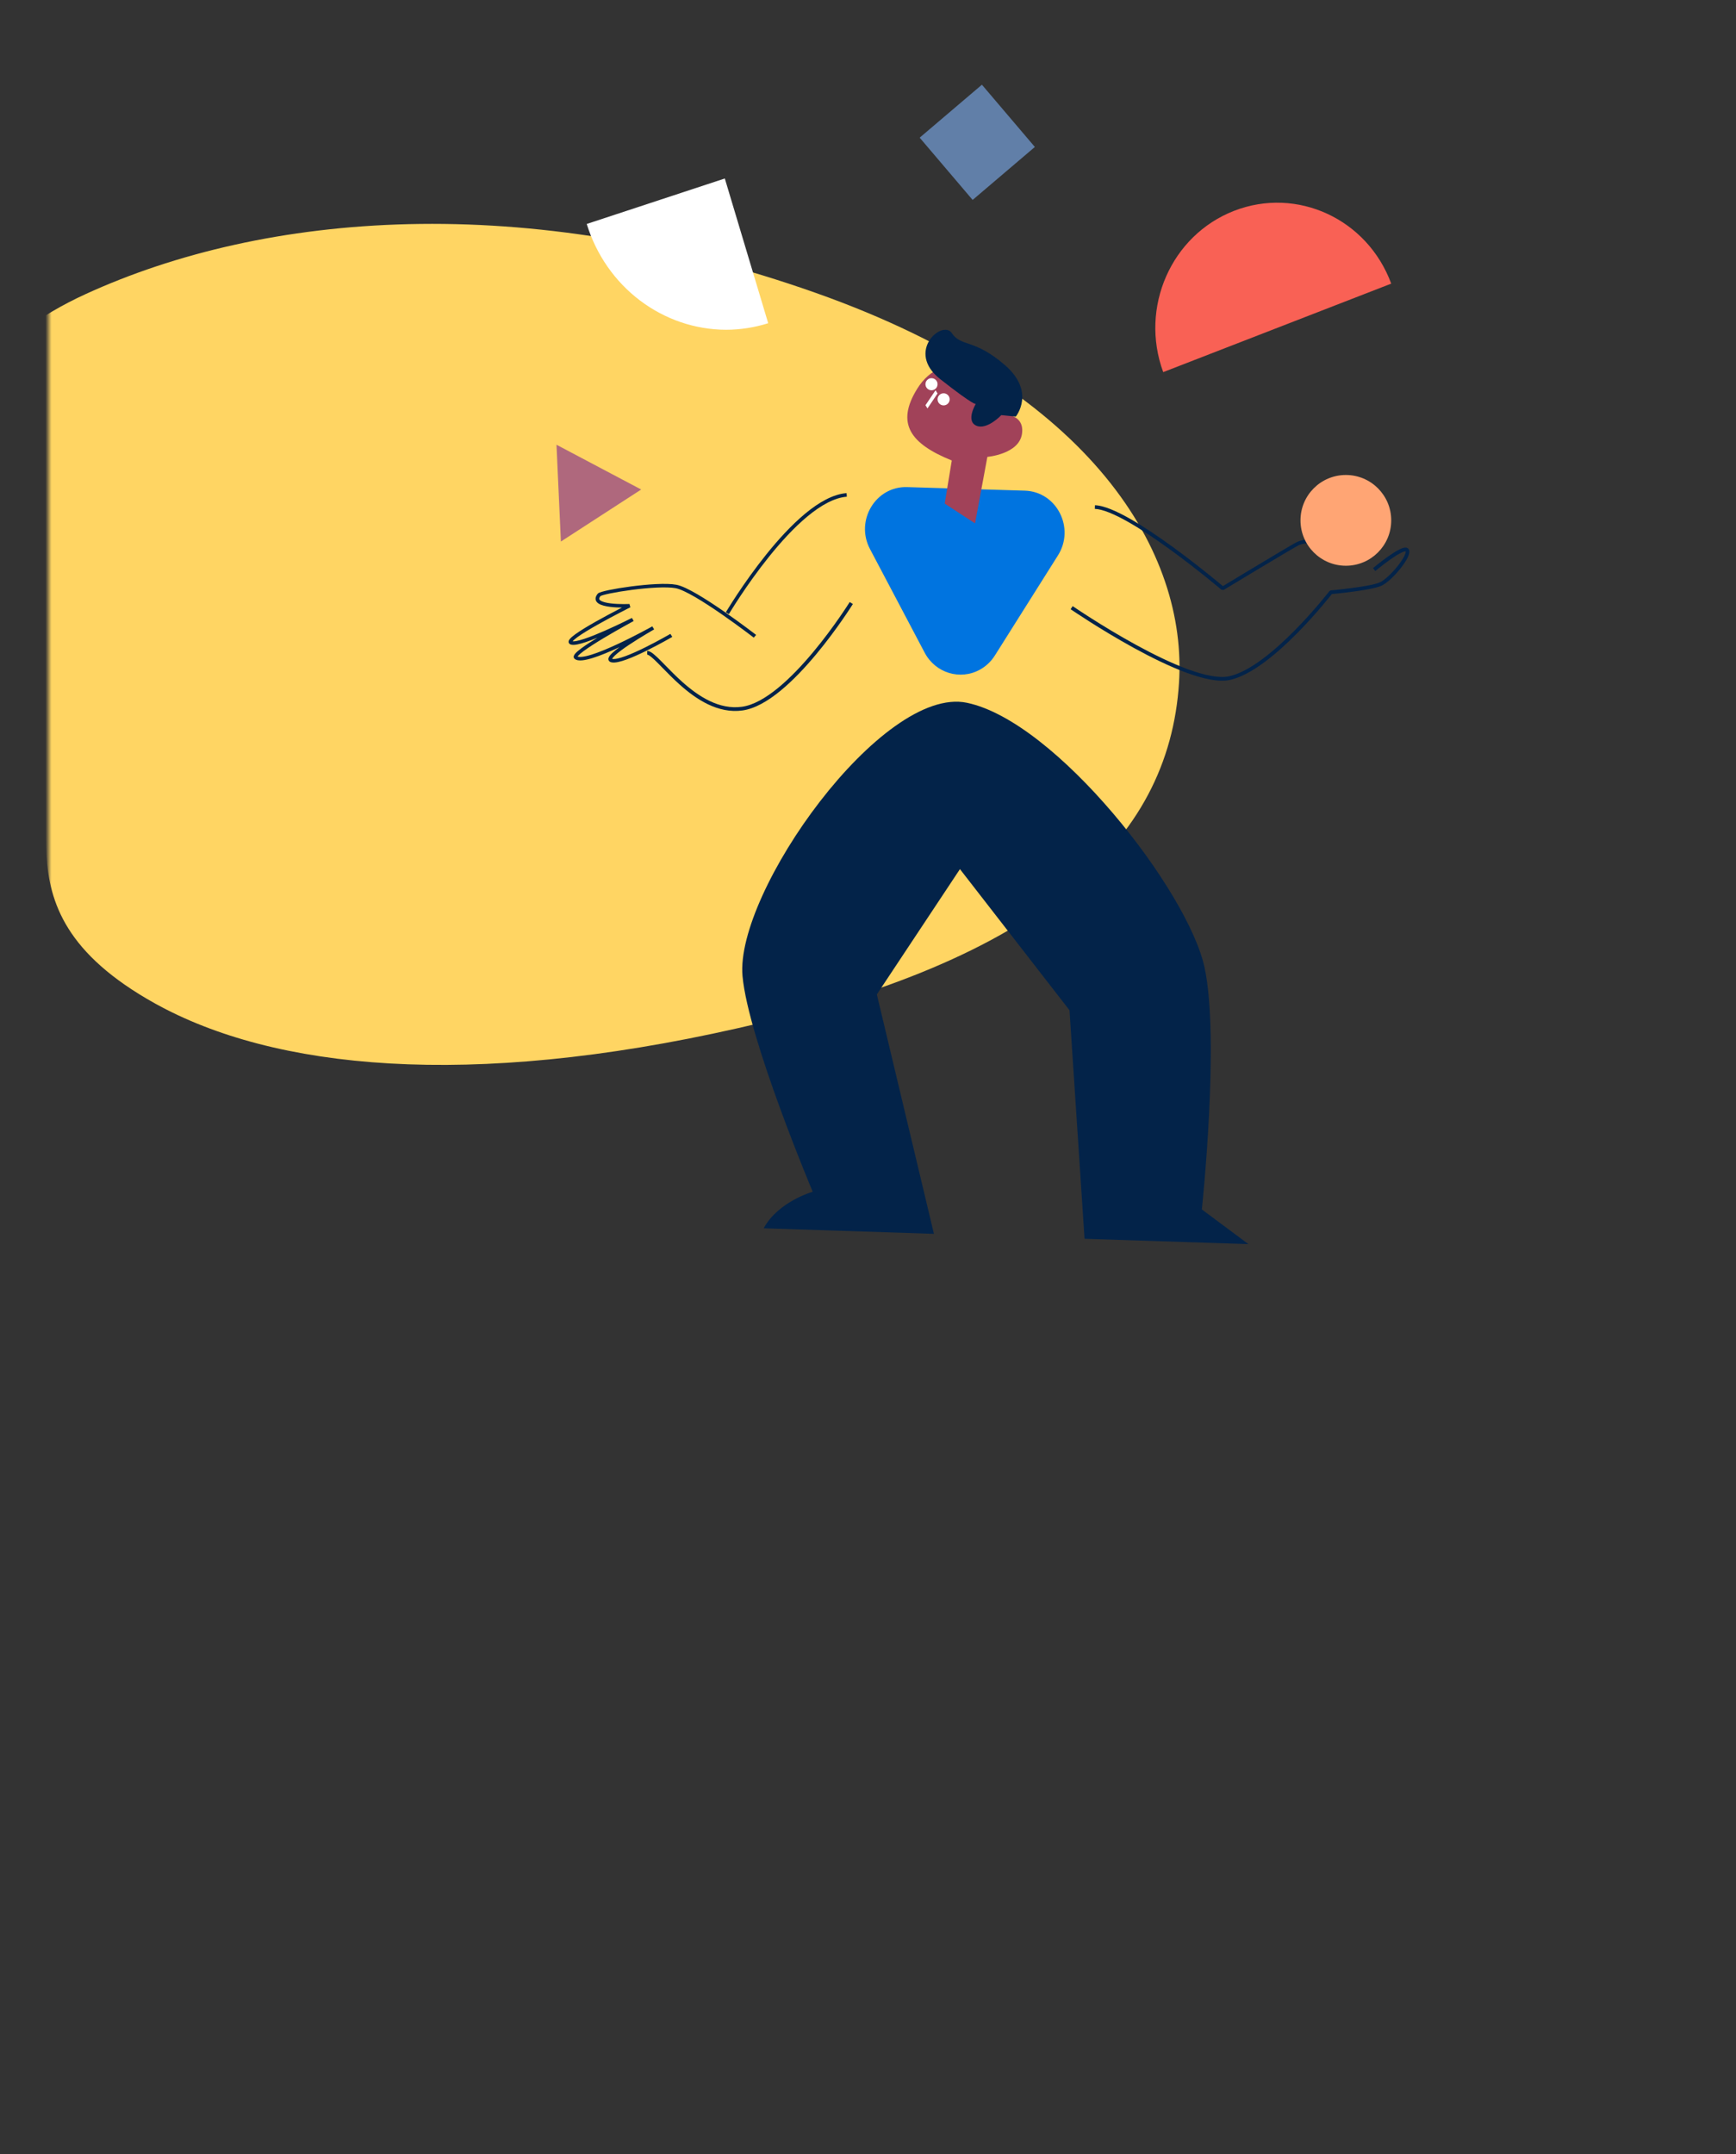 <svg width="287" height="356" viewBox="0 0 287 356" fill="none" xmlns="http://www.w3.org/2000/svg">
<rect x="0" y="0" width="287" height="356" fill="#333333" stroke="none"/>
<mask id="mask0_9108_108785" style="mask-type:alpha" maskUnits="userSpaceOnUse" x="8" y="0" width="279" height="356">
<rect x="8" width="279" height="356" rx="16" fill="#FFE295"/>
</mask>
<g mask="url(#mask0_9108_108785)">
<path d="M25.626 165.843C-3.778 149.493 14.571 132.089 3.347 119.571C-20.294 93.208 -16.564 62.669 14.139 48.613C43.758 35.05 86.786 31.389 134.923 48.429C181.134 64.785 196.264 91.641 194.919 112.827C193.241 139.261 171.776 158.657 121.967 169.934C77.428 180.018 45.254 176.755 25.626 165.843Z" fill="#FFD563"/>
<path d="M143.825 90.733L152.868 107.867C154.643 111.233 158.74 112.487 162.021 110.664C163.017 110.111 163.859 109.309 164.475 108.333L174.906 91.788C177.766 87.252 174.697 81.258 169.436 81.091L149.964 80.504C144.761 80.344 141.346 86.035 143.825 90.733Z" fill="#0074E0"/>
<path d="M161.197 86.501L163.235 75.508C163.235 75.508 168.467 75.071 168.956 71.702C169.445 68.333 165.707 68.439 165.707 68.439C165.707 68.439 165.936 63.649 161.485 61.482C157.034 59.315 153.669 60.955 151.613 64.286C148.042 70.059 150.594 73.371 157.352 76.105L156.182 83.23" fill="#A14259"/>
<path d="M167.936 68.848C167.936 68.848 171.26 64.797 166.158 60.36C161.057 55.924 158.898 57.37 157.36 55.058C155.822 52.745 149.617 58.098 155.456 62.675C161.294 67.253 161.322 66.747 161.322 66.747C161.322 66.747 159.625 69.552 161.389 70.347C163.152 71.141 165.538 68.611 165.538 68.611" fill="#032349"/>
<path fill-rule="evenodd" clip-rule="evenodd" d="M153 66.974L154.666 64.501L155 65.028L153.334 67.501L153 66.974Z" fill="white"/>
<path d="M156 67C156.552 67 157 66.552 157 66C157 65.448 156.552 65 156 65C155.448 65 155 65.448 155 66C155 66.552 155.448 67 156 67Z" fill="white"/>
<path d="M154 64.501C154.552 64.501 155 64.053 155 63.501C155 62.949 154.552 62.501 154 62.501C153.448 62.501 153 62.949 153 63.501C153 64.053 153.448 64.501 154 64.501Z" fill="white"/>
<path d="M106 80.903L92.729 89.501L92 73.501L106 80.903Z" fill="#AF687D"/>
<path d="M192.306 61.501C188.373 50.816 193.623 38.88 204.031 34.842C214.44 30.804 226.066 36.191 230 46.877L192.306 61.501Z" fill="#F96155"/>
<path d="M176.813 166.966L158.702 143.641L144.963 164.35L154.402 203.919L126.251 203.001C128.674 198.551 134.36 196.966 134.36 196.966C134.36 196.966 123.689 171.654 122.755 161.315C121.501 147.438 145.839 113.234 159.846 116.148C174.629 119.23 196.395 147.201 199.138 159.895C201.696 171.736 198.692 199.886 198.692 199.886L206.394 205.618L179.299 204.737L176.813 166.966Z" fill="#032349"/>
<path fill-rule="evenodd" clip-rule="evenodd" d="M133.117 84.889C135.38 83.015 137.736 81.666 139.957 81.501L140 82.093C137.961 82.246 135.72 83.499 133.485 85.351C131.257 87.196 129.071 89.603 127.144 91.999C125.218 94.394 123.556 96.77 122.375 98.548C121.785 99.437 121.315 100.176 120.994 100.692C120.833 100.951 120.709 101.153 120.625 101.291C120.583 101.36 120.552 101.412 120.53 101.448C120.52 101.465 120.512 101.479 120.507 101.488L120.499 101.5C120.499 101.501 120.499 101.501 120.249 101.347C120 101.193 120 101.193 120 101.193L120 101.192L120.008 101.179C120.014 101.17 120.022 101.156 120.033 101.138C120.055 101.101 120.087 101.048 120.129 100.978C120.214 100.838 120.339 100.634 120.502 100.374C120.826 99.853 121.299 99.109 121.892 98.215C123.08 96.427 124.752 94.035 126.693 91.622C128.633 89.21 130.847 86.769 133.117 84.889Z" fill="#032349"/>
<path fill-rule="evenodd" clip-rule="evenodd" d="M140.477 99.501C140.477 99.5 140.477 99.5 140.738 99.662C141 99.824 141 99.824 141 99.824L141 99.825L140.998 99.827L140.992 99.836C140.987 99.844 140.98 99.856 140.97 99.872C140.95 99.904 140.921 99.95 140.882 100.011C140.805 100.132 140.691 100.309 140.543 100.535C140.248 100.986 139.818 101.632 139.277 102.41C138.195 103.966 136.671 106.053 134.9 108.175C133.13 110.296 131.107 112.459 129.029 114.163C126.958 115.862 124.798 117.132 122.754 117.417C118.69 117.982 115.103 115.588 112.363 113.138C111.297 112.185 110.344 111.209 109.534 110.379C109.299 110.139 109.077 109.911 108.867 109.7C108.396 109.225 107.994 108.837 107.659 108.57C107.492 108.436 107.351 108.339 107.232 108.276C107.11 108.212 107.037 108.196 107 108.196V107.583C107.181 107.583 107.358 107.648 107.521 107.734C107.687 107.822 107.863 107.945 108.045 108.092C108.41 108.384 108.834 108.793 109.305 109.268C109.52 109.486 109.747 109.717 109.984 109.96C110.793 110.788 111.726 111.744 112.775 112.682C115.497 115.116 118.897 117.334 122.669 116.809C124.542 116.548 126.594 115.365 128.638 113.69C130.674 112.019 132.669 109.888 134.426 107.783C136.182 105.678 137.696 103.607 138.77 102.061C139.307 101.288 139.735 100.647 140.027 100.2C140.173 99.976 140.286 99.801 140.362 99.682C140.4 99.622 140.429 99.577 140.448 99.546C140.458 99.531 140.465 99.519 140.47 99.512L140.476 99.501L140.477 99.501Z" fill="#032349"/>
<path fill-rule="evenodd" clip-rule="evenodd" d="M99.275 98.511C99.288 98.503 99.312 98.491 99.349 98.475C99.424 98.443 99.532 98.405 99.675 98.362C99.959 98.278 100.353 98.183 100.831 98.083C101.786 97.885 103.057 97.674 104.417 97.497C105.775 97.319 107.217 97.177 108.513 97.115C109.815 97.052 110.947 97.073 111.697 97.212C112.425 97.347 113.592 97.906 114.968 98.707C116.329 99.501 117.855 100.506 119.286 101.497C120.717 102.486 122.05 103.458 123.025 104.183C123.513 104.545 123.911 104.845 124.187 105.055C124.325 105.16 124.432 105.242 124.505 105.298C124.542 105.326 124.569 105.347 124.588 105.362L124.616 105.383L124.616 105.383C124.616 105.383 124.616 105.383 124.808 105.158C125 104.932 125 104.932 125 104.932L125 104.932L124.971 104.91C124.962 104.902 124.95 104.893 124.936 104.882C124.922 104.872 124.906 104.859 124.887 104.845C124.814 104.789 124.706 104.706 124.567 104.601C124.289 104.39 123.89 104.088 123.4 103.725C122.421 102.997 121.083 102.021 119.645 101.027C118.207 100.032 116.667 99.017 115.286 98.212C113.918 97.415 112.664 96.799 111.814 96.642C110.986 96.489 109.793 96.472 108.482 96.535C107.165 96.598 105.705 96.742 104.334 96.921C102.963 97.1 101.675 97.314 100.701 97.516C100.215 97.617 99.801 97.716 99.493 97.808C99.339 97.854 99.205 97.899 99.099 97.945C99.046 97.968 98.994 97.993 98.948 98.021C98.906 98.046 98.85 98.084 98.806 98.139C98.566 98.434 98.433 98.734 98.463 99.031C98.494 99.336 98.686 99.564 98.925 99.728C99.384 100.043 100.136 100.206 100.873 100.297C101.54 100.38 102.246 100.41 102.823 100.417C102.631 100.516 102.419 100.625 102.191 100.743C101.158 101.28 99.796 102.002 98.487 102.741C97.18 103.478 95.914 104.237 95.078 104.848C94.667 105.149 94.33 105.434 94.153 105.678C94.071 105.793 93.978 105.958 94.005 106.141C94.038 106.365 94.221 106.481 94.385 106.53C94.662 106.615 95.036 106.584 95.424 106.51C95.829 106.433 96.307 106.298 96.825 106.125C97.423 105.926 98.084 105.675 98.762 105.399C97.758 106.014 96.809 106.629 96.106 107.151C95.683 107.465 95.332 107.758 95.115 108.004C95.009 108.124 94.912 108.257 94.868 108.395C94.844 108.466 94.831 108.554 94.85 108.647C94.871 108.745 94.925 108.829 95.003 108.892C95.309 109.142 95.777 109.178 96.251 109.135C96.746 109.089 97.34 108.948 97.987 108.747C99.283 108.344 100.846 107.683 102.346 106.985C102.372 106.973 102.398 106.961 102.424 106.948C101.942 107.303 101.516 107.644 101.2 107.946C101.056 108.084 100.93 108.219 100.831 108.346C100.734 108.471 100.651 108.605 100.609 108.74C100.566 108.878 100.557 109.05 100.663 109.206C100.765 109.355 100.93 109.427 101.087 109.463C101.396 109.534 101.786 109.497 102.197 109.411C102.618 109.322 103.1 109.173 103.613 108.985C104.64 108.609 105.82 108.068 106.933 107.517C108.047 106.966 109.1 106.401 109.874 105.975C110.261 105.762 110.579 105.583 110.8 105.457C110.91 105.394 110.997 105.344 111.056 105.311C111.085 105.294 111.108 105.281 111.123 105.272L111.146 105.258L111.146 105.258C111.146 105.258 111.146 105.258 110.987 105.01C110.828 104.763 110.828 104.763 110.828 104.763L110.823 104.766L110.806 104.775C110.791 104.784 110.769 104.797 110.74 104.813C110.682 104.847 110.597 104.896 110.487 104.958C110.268 105.083 109.953 105.26 109.569 105.472C108.8 105.896 107.755 106.456 106.652 107.002C105.547 107.549 104.39 108.078 103.394 108.443C102.896 108.625 102.445 108.764 102.066 108.844C101.677 108.925 101.4 108.937 101.229 108.898C101.217 108.896 101.207 108.893 101.199 108.89C101.215 108.847 101.252 108.781 101.322 108.692C101.397 108.594 101.501 108.482 101.633 108.356C102.163 107.848 103.057 107.198 104.03 106.55C104.998 105.905 106.028 105.273 106.816 104.801C107.21 104.565 107.543 104.37 107.778 104.234C107.895 104.166 107.988 104.112 108.051 104.076C108.062 104.07 108.072 104.064 108.082 104.058C108.099 104.049 108.113 104.041 108.123 104.035L108.142 104.024L108.145 104.022L108.146 104.022L108.146 104.021L108.147 104.021L108.148 104.021C108.148 104.021 108.148 104.021 107.991 103.771L108.148 104.021L107.837 103.521L107.991 103.771C107.837 103.521 107.837 103.521 107.837 103.521L107.837 103.521L107.835 103.522L107.835 103.522L107.834 103.523L107.829 103.525L107.806 103.538C107.785 103.55 107.754 103.567 107.713 103.59C107.631 103.635 107.511 103.701 107.358 103.785C107.051 103.952 106.61 104.19 106.076 104.471C105.008 105.034 103.568 105.77 102.078 106.463C100.586 107.157 99.054 107.805 97.798 108.195C97.169 108.391 96.623 108.517 96.193 108.557C95.839 108.589 95.615 108.558 95.485 108.501C95.505 108.47 95.536 108.429 95.582 108.378C95.756 108.181 96.064 107.919 96.481 107.609C97.309 106.994 98.503 106.237 99.734 105.498C100.963 104.759 102.22 104.043 103.171 103.512C103.646 103.246 104.045 103.026 104.324 102.873C104.464 102.797 104.574 102.737 104.649 102.696C104.686 102.676 104.715 102.66 104.734 102.65L104.764 102.634C104.764 102.634 104.764 102.634 104.613 102.381L104.764 102.634L104.47 102.125L104.613 102.381C104.47 102.125 104.47 102.125 104.47 102.125L104.446 102.137C104.43 102.145 104.406 102.157 104.374 102.173C104.312 102.205 104.219 102.251 104.101 102.31C103.865 102.427 103.525 102.595 103.113 102.795C102.288 103.194 101.172 103.722 100.008 104.234C98.842 104.746 97.635 105.241 96.624 105.577C96.119 105.745 95.67 105.871 95.305 105.94C95.009 105.996 94.799 106.009 94.665 105.995C94.787 105.834 95.051 105.6 95.449 105.309C96.254 104.721 97.493 103.976 98.797 103.241C100.098 102.507 101.453 101.789 102.483 101.253C102.998 100.986 103.432 100.764 103.737 100.609C103.889 100.532 104.009 100.471 104.091 100.43C104.132 100.41 104.163 100.394 104.184 100.383L104.216 100.367C104.216 100.367 104.216 100.367 104.075 100.11L104.216 100.367L104.059 99.82L104.055 99.82L104.042 99.821C104.029 99.821 104.011 99.822 103.987 99.823C103.939 99.825 103.869 99.827 103.779 99.83C103.601 99.835 103.347 99.839 103.047 99.838C102.447 99.836 101.671 99.811 100.952 99.721C100.216 99.63 99.604 99.478 99.281 99.257C99.13 99.153 99.078 99.059 99.07 98.976C99.061 98.887 99.094 98.738 99.275 98.511ZM101.188 108.927C101.188 108.927 101.188 108.927 101.188 108.927Z" fill="#032349"/>
<path fill-rule="evenodd" clip-rule="evenodd" d="M232.13 90.522C232.345 90.482 232.64 90.476 232.836 90.699C233.01 90.898 233.019 91.163 232.983 91.383C232.946 91.612 232.85 91.869 232.723 92.134C232.465 92.666 232.045 93.295 231.557 93.913C231.067 94.534 230.5 95.155 229.943 95.671C229.391 96.183 228.828 96.611 228.347 96.823C227.877 97.029 227.117 97.214 226.267 97.376C225.408 97.539 224.431 97.684 223.512 97.805C222.592 97.926 221.727 98.022 221.092 98.089C220.774 98.122 220.514 98.148 220.333 98.165C220.273 98.171 220.222 98.176 220.18 98.18C220.17 98.192 220.16 98.206 220.148 98.22C220.074 98.314 219.965 98.452 219.824 98.627C219.541 98.978 219.13 99.481 218.615 100.089C217.585 101.305 216.138 102.942 214.472 104.627C212.807 106.312 210.918 108.05 209.004 109.463C207.096 110.873 205.138 111.979 203.336 112.372C201.505 112.771 198.931 112.203 196.154 111.182C193.361 110.154 190.301 108.644 187.467 107.091C184.632 105.537 182.016 103.936 180.109 102.724C179.155 102.117 178.378 101.608 177.84 101.25C177.571 101.071 177.361 100.93 177.218 100.834C177.147 100.786 177.093 100.749 177.056 100.724L177.014 100.695L177 100.685C177 100.685 177 100.685 177.169 100.43C177.339 100.174 177.339 100.174 177.339 100.174L177.352 100.183L177.393 100.211C177.429 100.236 177.483 100.273 177.554 100.32C177.695 100.416 177.903 100.556 178.171 100.734C178.707 101.09 179.48 101.597 180.43 102.2C182.329 103.408 184.934 105.002 187.754 106.548C190.576 108.094 193.607 109.589 196.36 110.602C199.131 111.621 201.56 112.128 203.209 111.769C204.888 111.403 206.764 110.356 208.648 108.964C210.528 107.576 212.392 105.862 214.045 104.19C215.697 102.518 217.133 100.894 218.156 99.686C218.667 99.083 219.075 98.584 219.355 98.236C219.495 98.063 219.603 97.927 219.676 97.834C219.712 97.788 219.74 97.753 219.758 97.729L219.779 97.703L219.784 97.696L219.785 97.694L219.785 97.694C219.786 97.694 219.786 97.694 220.024 97.885C219.997 97.577 219.997 97.577 219.997 97.577L220.015 97.576L220.069 97.571C220.117 97.566 220.187 97.56 220.276 97.551C220.456 97.534 220.714 97.508 221.03 97.475C221.661 97.409 222.521 97.313 223.434 97.193C224.348 97.073 225.313 96.93 226.155 96.769C227.006 96.608 227.706 96.433 228.106 96.257C228.494 96.086 228.998 95.713 229.535 95.216C230.067 94.722 230.612 94.125 231.084 93.527C231.558 92.927 231.949 92.338 232.179 91.861C232.295 91.622 232.362 91.427 232.385 91.283C232.401 91.186 232.393 91.139 232.387 91.12C232.368 91.116 232.325 91.113 232.24 91.129C232.086 91.158 231.874 91.237 231.612 91.367C231.093 91.624 230.45 92.04 229.816 92.489C229.185 92.936 228.572 93.408 228.118 93.768C227.89 93.948 227.703 94.1 227.572 94.207C227.507 94.26 227.456 94.302 227.421 94.331C227.41 94.341 227.4 94.349 227.392 94.355L227.369 94.375C227.369 94.375 227.369 94.375 227.183 94.145L227.176 94.136C226.984 93.898 226.984 93.898 226.984 93.898L226.984 93.898L226.988 93.895L226.998 93.886C227.007 93.879 227.021 93.867 227.039 93.853C227.074 93.823 227.126 93.78 227.193 93.726C227.325 93.618 227.515 93.464 227.745 93.281C228.205 92.917 228.826 92.439 229.47 91.983C230.111 91.529 230.785 91.09 231.347 90.812C231.626 90.674 231.896 90.566 232.13 90.522ZM220.024 97.885L219.997 97.577L219.785 97.694L220.024 97.885Z" fill="#032349"/>
<path fill-rule="evenodd" clip-rule="evenodd" d="M202.17 96.871C202.167 96.869 202.164 96.866 202.16 96.864C202.044 96.766 201.873 96.623 201.654 96.441C201.214 96.078 200.581 95.558 199.804 94.934C198.251 93.687 196.121 92.021 193.819 90.349C191.517 88.678 189.038 86.996 186.784 85.719C185.658 85.081 184.583 84.541 183.612 84.153C182.645 83.768 181.761 83.526 181.021 83.501L181 84.104C181.636 84.126 182.443 84.338 183.384 84.714C184.321 85.087 185.369 85.613 186.482 86.243C188.706 87.504 191.165 89.171 193.458 90.836C195.751 92.501 197.872 94.16 199.421 95.404C200.195 96.025 200.826 96.543 201.263 96.905C201.481 97.086 201.651 97.228 201.767 97.324C201.824 97.373 201.868 97.41 201.898 97.435L201.931 97.463L201.942 97.472L201.942 97.472C201.942 97.472 201.942 97.472 202.14 97.243L201.942 97.472L202.299 97.501L202.14 97.243C202.299 97.501 202.299 97.501 202.299 97.501L202.3 97.5L202.417 97.429C202.494 97.383 202.607 97.314 202.751 97.227C203.04 97.052 203.455 96.802 203.959 96.498C204.966 95.89 206.327 95.07 207.745 94.218C210.586 92.512 213.642 90.689 214.541 90.198C215.36 89.751 216.404 89.741 217.281 89.861C217.714 89.921 218.093 90.011 218.364 90.085C218.499 90.123 218.607 90.156 218.68 90.18C218.716 90.192 218.744 90.201 218.762 90.208C218.771 90.211 218.778 90.213 218.782 90.215L218.787 90.216L218.788 90.217C218.788 90.217 218.788 90.217 218.894 89.934C219 89.651 219 89.651 219 89.651L219 89.651L218.999 89.65L218.997 89.65L218.99 89.647C218.984 89.645 218.975 89.642 218.964 89.638C218.942 89.63 218.911 89.62 218.87 89.606C218.789 89.58 218.673 89.544 218.527 89.504C218.237 89.424 217.831 89.328 217.365 89.263C216.445 89.136 215.24 89.127 214.247 89.669C213.333 90.168 210.263 92 207.429 93.701C206.011 94.553 204.649 95.374 203.642 95.982C203.138 96.286 202.723 96.537 202.434 96.712C202.328 96.775 202.24 96.829 202.17 96.871Z" fill="#032349"/>
<path d="M222.5 93.501C226.642 93.501 230 90.143 230 86C230 81.858 226.642 78.501 222.5 78.501C218.358 78.501 215 81.858 215 86C215 90.143 218.358 93.501 222.5 93.501Z" fill="#FFA574"/>
<path d="M120.019 54.501C114.924 54.482 109.96 52.795 105.824 49.676C101.671 46.549 98.579 42.114 97 37.016L119.827 29.5L127 53.418C124.734 54.134 122.38 54.498 120.014 54.501H120.019V54.501Z" fill="white"/>
<path d="M162.332 14L152.043 22.753L160.797 33.043L171.086 24.289L162.332 14Z" fill="#617FA8"/>
</g>
</svg>
